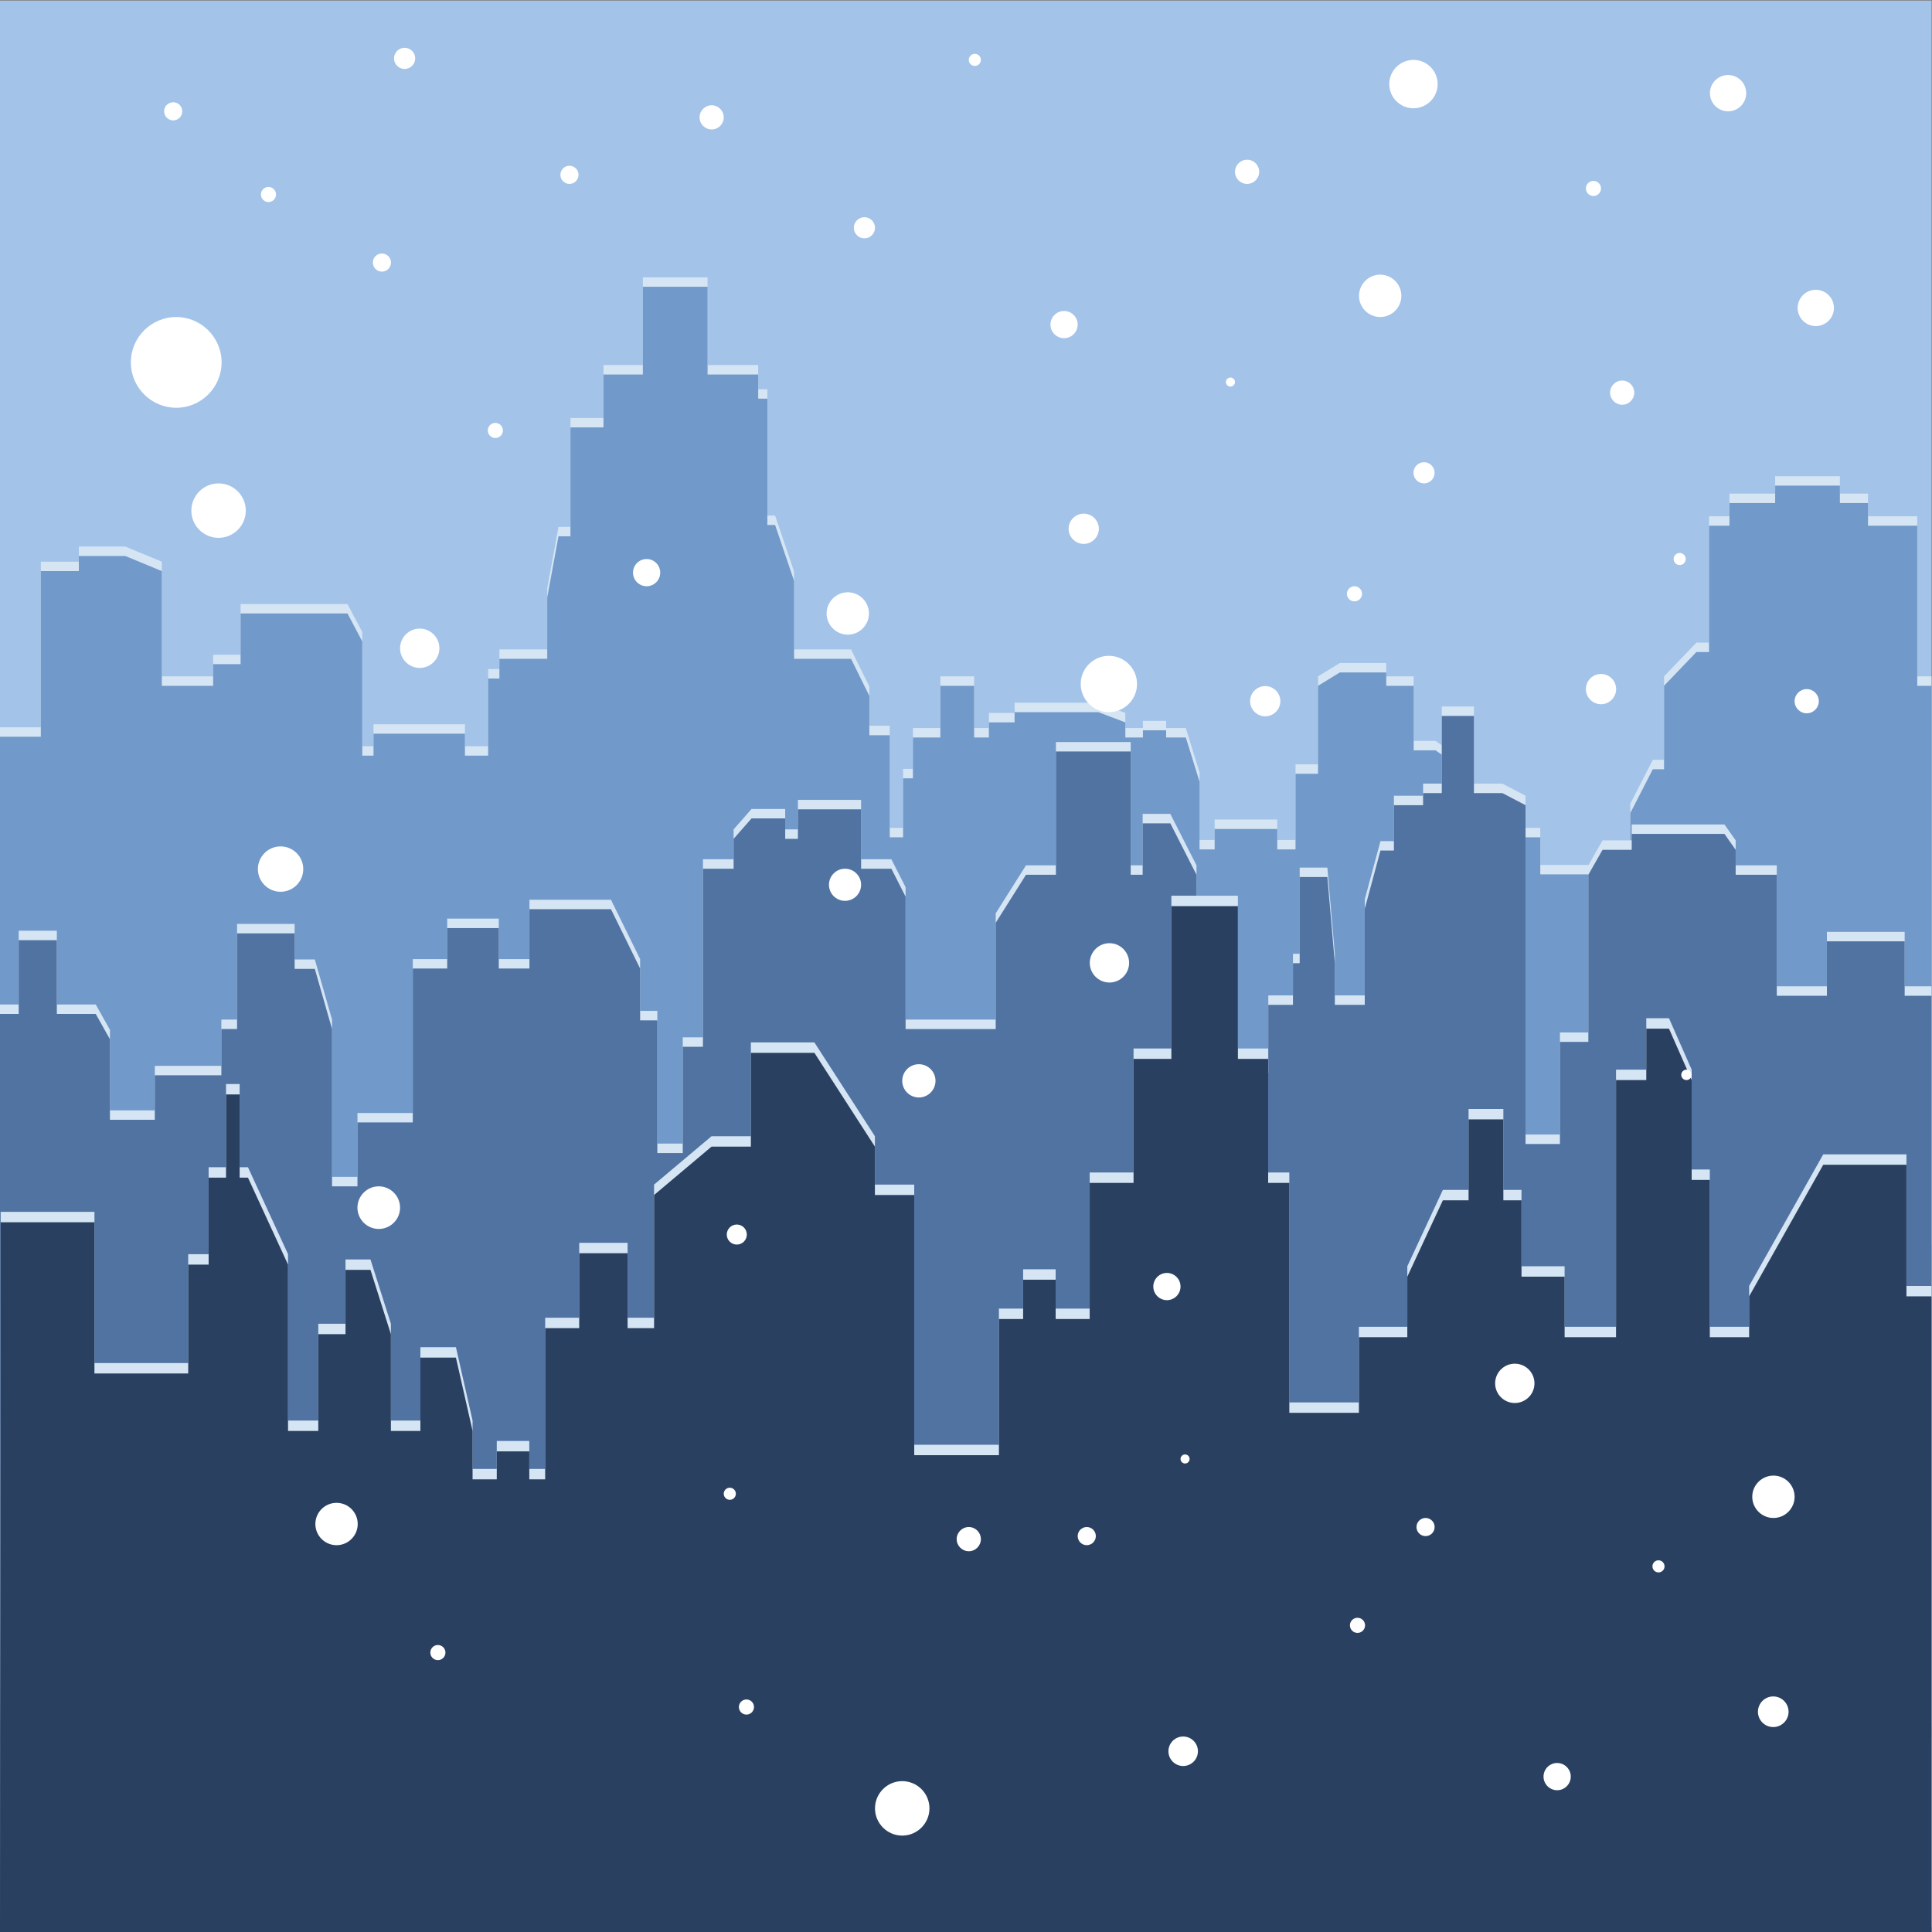 <?xml version="1.0" encoding="UTF-8" standalone="no"?>
<!-- Created with Inkscape (http://www.inkscape.org/) -->

<svg
   version="1.1"
   id="svg20929"
   width="800"
   height="800"
   viewBox="0 0 800 800"
   sodipodi:docname="winter-city-publicdomain.svg"
   inkscape:version="1.2 (dc2aedaf03, 2022-05-15)"
   xmlns:inkscape="http://www.inkscape.org/namespaces/inkscape"
   xmlns:sodipodi="http://sodipodi.sourceforge.net/DTD/sodipodi-0.dtd"
   xmlns="http://www.w3.org/2000/svg"
   xmlns:svg="http://www.w3.org/2000/svg">
  <rect x="0" y="0" width="800" height="800" fill="#808080" stroke="none"/>
  <defs
     id="defs20933">
    <clipPath
       clipPathUnits="userSpaceOnUse"
       id="clipPath20963">
      <path
         d="M 0,600 H 600 V 0 H 0 Z"
         id="path20961" />
    </clipPath>
  </defs>
  <sodipodi:namedview
     id="namedview20931"
     pagecolor="#ffffff"
     bordercolor="#000000"
     borderopacity="0.25"
     inkscape:showpageshadow="2"
     inkscape:pageopacity="0.0"
     inkscape:pagecheckerboard="0"
     inkscape:deskcolor="#d1d1d1"
     showgrid="false"
     inkscape:zoom="1.04625"
     inkscape:cx="400"
     inkscape:cy="400.4779"
     inkscape:window-width="1920"
     inkscape:window-height="1017"
     inkscape:window-x="-8"
     inkscape:window-y="-8"
     inkscape:window-maximized="1"
     inkscape:current-layer="g20937">
    <inkscape:page
       x="0"
       y="0"
       id="page20935"
       width="800"
       height="800" />
  </sodipodi:namedview>
  <g
     id="g20937"
     inkscape:groupmode="layer"
     inkscape:label="Page 1"
     transform="matrix(1.333,0,0,-1.333,0,800)">
    <path
       d="M 0,0 H 600 V 599.949 H 0 Z"
       style="fill:#a3c3e9;fill-opacity:1;fill-rule:nonzero;stroke:none"
       id="path20939" />
    <g
       id="g20941"
       transform="translate(199.698,514.007)">
      <path
         d="m 0,0 v -27.251 h -12.235 v -16.446 h -10.263 v -33.828 h -3.715 l -3.495,-19.029 v -19.028 h -14.859 v -6.108 h -3.493 v -23.962 h -7.209 v 6.812 H -83.67 v -6.812 h -3.497 v 35.473 l -4.59,8.692 h -33.206 v -15.741 h -8.519 v -6.733 h -15.95 v 35.631 l -11.358,4.697 h -14.419 v -4.697 h -11.8 v -51.45 h -12.689 v -160.688 h 600 v 176.507 h -4.435 v 49.725 h -15.291 v 7.048 h -8.739 v 5.404 h -20.101 v -5.404 h -14.199 v -7.048 h -6.338 v -39.232 h -3.93 l -10.052,-10.493 v -25.921 h -3.493 l -6.992,-13.625 v -18.441 h -5.348 v -8.81 h -6.668 v 8.223 h -15.949 v 11.511 h -6.117 v -19.734 h -11.354 v 24.902 h -4.374 v 14.566 l -10.7,7.283 h -6.779 v 20.046 h -8.52 v 4.15 h -14.418 l -6.774,-4.15 v -27.329 h -6.992 v -23.493 h -5.68 v 6.344 h -19.442 v -6.344 h -4.692 v 21.025 l -4.266,13.744 h -6.111 v 2.231 h -7.21 v -2.231 h -5.468 v 4.698 l -8.406,3.173 h -25.998 v -3.173 h -7.979 v -4.698 h -4.585 v 16.053 H 92.415 v -16.053 H 83.893 V -152.7 h -3.056 v -18.324 h -4.151 v 31.715 h -6.335 v 12.216 l -5.683,11.511 H 46.974 v 24.197 l -5.898,17.383 h -2.404 v 39.233 H 35.83 v 7.518 H 20.101 l 0,27.251 z"
         style="fill:#d5e5f4;fill-opacity:1;fill-rule:nonzero;stroke:none"
         id="path20943" />
    </g>
    <g
       id="g20945"
       transform="translate(199.698,511.074)">
      <path
         d="m 0,0 v -27.251 h -12.235 v -16.444 h -10.263 v -33.829 h -3.715 l -3.495,-19.029 v -19.029 h -14.859 v -6.108 h -3.493 v -23.962 h -7.209 v 6.813 H -83.67 v -6.813 h -3.497 v 35.474 l -4.59,8.692 h -33.206 v -15.74 h -8.519 v -6.735 h -15.95 v 35.63 l -11.358,4.698 h -14.419 v -4.698 h -11.8 v -51.448 h -12.689 v -160.688 h 600 v 176.506 h -4.435 v 49.726 h -15.291 v 7.047 h -8.739 v 5.404 h -20.101 v -5.404 h -14.199 v -7.047 h -6.338 v -39.232 h -3.93 l -10.052,-10.494 v -25.919 h -3.493 l -6.992,-13.626 v -18.441 h -5.348 v -8.81 h -6.668 v 8.223 h -15.949 v 11.511 h -6.117 v -19.734 h -11.354 v 24.902 h -4.374 v 14.566 l -10.7,7.283 h -6.779 v 20.045 h -8.52 v 4.15 h -14.418 l -6.774,-4.15 v -27.328 h -6.992 v -23.494 h -5.68 v 6.344 h -19.442 v -6.344 h -4.692 v 21.027 l -4.266,13.742 h -6.111 v 2.233 h -7.21 v -2.233 h -5.468 v 4.699 l -8.406,3.172 h -25.998 v -3.172 h -7.979 v -4.699 h -4.585 v 16.053 H 92.415 v -16.053 h -8.522 v -12.685 h -3.056 v -18.324 h -4.151 v 31.714 h -6.335 v 12.216 l -5.683,11.511 H 46.974 v 24.198 l -5.898,17.383 h -2.404 v 39.233 H 35.83 v 7.517 H 20.101 l 0,27.251 z"
         style="fill:#7199c9;fill-opacity:1;fill-rule:nonzero;stroke:none"
         id="path20947" />
    </g>
    <g
       id="g20949"
       transform="translate(447.87,380.686)">
      <path
         d="m 0,0 v -23.962 h -5.807 v -3.759 h -9.061 v -14.095 h -4.18 l -4.878,-18.089 v -29.837 h -9.291 v 12.923 l -2.324,26.781 h -8.595 v -26.781 h -2.091 v -12.923 h -7.667 v -21.141 H -59.7 v -19.264 h -6.272 v 55.912 h -10.222 v 24.901 l -8.13,15.976 h -8.596 v -15.976 h -3.714 v 38.294 h -23.231 v -38.294 h -9.293 l -9.408,-14.918 v -33.006 h -27.992 v 41.112 l -4.414,8.691 h -9.407 v 18.443 h -19.629 v -9.162 h -3.949 v 6.343 h -10.454 l -5.574,-6.343 v -9.281 h -9.525 v -55.323 h -6.272 v -33.007 h -7.898 v 41.229 h -5.343 v 16.091 l -9.061,18.442 h -25.32 v -18.442 h -9.523 v 12.57 h -16.029 v -12.57 h -10.685 v -47.806 h -17.191 v -19.851 h -7.898 v 48.864 l -5.343,18.677 h -6.272 v 11.041 h -17.887 v -29.718 h -4.878 v -14.371 h -20.674 v -13.82 h -13.937 v 25.02 l -4.414,7.869 h -12.079 v 22.906 h -11.848 V -92.56 h -5.808 v -224.467 h 600.001 v 230.105 h -8.339 v 16.915 h -24.159 v -16.915 h -15.566 v 37.588 H 91.292 v 7.752 l -3.483,4.934 H 59.003 v -4.934 h -9.06 l -4.415,-7.752 v -51.918 h -8.824 v -31.714 H 26.016 v 105.245 l -7.199,3.759 H 9.989 L 9.989,0 Z"
         style="fill:#d5e5f4;fill-opacity:1;fill-rule:nonzero;stroke:none"
         id="path20951" />
    </g>
    <g
       id="g20953"
       transform="translate(447.87,377.752)">
      <path
         d="m 0,0 v -23.962 h -5.807 v -3.759 h -9.061 v -14.095 h -4.18 l -4.878,-18.089 v -29.836 h -9.291 v 12.922 l -2.324,26.782 h -8.595 v -26.782 h -2.091 v -12.922 h -7.667 v -21.143 H -59.7 v -19.263 h -6.272 v 55.912 h -10.222 v 24.901 l -8.13,15.976 h -8.596 v -15.976 h -3.714 v 38.294 h -23.231 v -38.294 h -9.293 l -9.408,-14.918 v -33.006 h -27.992 v 41.112 l -4.414,8.692 h -9.407 v 18.442 h -19.629 v -9.162 h -3.949 v 6.342 h -10.454 l -5.574,-6.342 v -9.28 h -9.525 v -55.324 h -6.272 v -33.008 h -7.898 v 41.229 h -5.343 v 16.092 l -9.061,18.442 h -25.32 v -18.442 h -9.523 v 12.57 h -16.029 v -12.57 h -10.685 v -47.805 h -17.191 v -19.851 h -7.898 v 48.863 l -5.343,18.677 h -6.272 v 11.041 h -17.887 v -29.718 h -4.878 v -14.372 h -20.674 v -13.819 h -13.937 v 25.02 l -4.414,7.869 h -12.079 v 22.906 h -11.848 V -92.56 h -5.808 v -224.469 h 600.001 v 230.108 h -8.339 v 16.914 h -24.159 v -16.914 h -15.566 v 37.587 H 91.292 v 7.752 l -3.483,4.934 H 59.003 v -4.934 h -9.06 l -4.415,-7.752 v -51.918 h -8.824 v -31.713 H 26.016 v 105.244 l -7.199,3.759 H 9.989 L 9.989,0 Z"
         style="fill:#5173a2;fill-opacity:1;fill-rule:nonzero;stroke:none"
         id="path20955" />
    </g>
    <g
       id="g20957">
      <g
         id="g20959"
         clip-path="url(#clipPath20963)">
        <g
           id="g20965"
           transform="translate(0.206,223.71)">
          <path
             d="m 0,0 h 29.13 v -46.984 h 29.13 v 33.83 h 6.344 v 27.015 h 5.402 v 25.842 h 4.229 V 13.861 h 2.584 L 89.27,-13.154 v -51.684 h 9.397 v 30.07 h 8.458 v 19.969 h 7.752 l 6.343,-19.969 v -30.07 h 9.162 v 22.787 h 11.041 l 5.168,-22.787 v -15.035 h 7.518 v 8.693 h 10.102 v -8.693 h 4.933 v 46.984 h 10.572 v 23.258 h 15.035 v -23.258 h 8.221 V 8.458 l 17.855,15.034 h 12.216 v 29.132 h 19.734 L 271.571,23.492 V 8.458 h 12.216 v -80.813 h 26.311 v 42.287 h 7.519 v 12.213 h 10.101 v -12.213 h 10.571 v 42.286 h 13.626 v 38.526 h 11.746 v 47.454 h 20.672 V 50.744 h 9.398 V 12.218 h 6.576 V -59.2 h 21.614 v 23.494 h 15.035 v 18.792 l 11.043,23.726 h 7.986 V 31.95 h 10.807 V 6.812 h 5.636 v -23.726 h 13.392 v -18.792 h 15.973 v 79.873 h 9.398 v 15.974 h 7.047 l 7.048,-15.974 V 13.156 h 5.637 v -48.862 h 12.217 v 12.684 l 23.022,40.876 h 25.841 v -40.876 h 9.532 V -222.269 H -0.207 C -0.207,-116.688 0,-105.425 0,0"
             style="fill:#d5e5f4;fill-opacity:1;fill-rule:evenodd;stroke:none"
             id="path20967" />
        </g>
        <g
           id="g20969"
           transform="translate(0.206,220.477)">
          <path
             d="m 0,0 h 29.13 v -46.984 h 29.13 v 33.828 h 6.344 V 13.86 h 5.402 v 25.841 h 4.229 V 13.86 h 2.584 L 89.27,-13.156 v -51.683 h 9.397 v 30.07 h 8.458 V -14.8 h 7.752 l 6.343,-19.969 v -30.07 h 9.162 v 22.789 h 11.041 l 5.168,-22.789 v -15.034 h 7.518 v 8.691 h 10.102 v -8.691 h 4.933 v 46.984 h 10.572 v 23.257 h 15.035 v -23.257 h 8.221 V 8.458 l 17.855,15.034 h 12.216 v 29.13 h 19.734 l 18.794,-29.13 V 8.458 h 12.216 v -80.812 h 26.311 v 42.286 h 7.519 v 12.214 h 10.101 v -12.214 h 10.571 v 42.286 h 13.626 v 38.526 h 11.746 v 47.453 h 20.672 V 50.744 h 9.398 V 12.218 h 6.576 V -59.2 h 21.614 v 23.492 h 15.035 v 18.794 l 11.043,23.726 h 7.986 v 25.137 h 10.807 V 6.812 h 5.636 v -23.726 h 13.392 v -18.794 h 15.973 v 79.874 h 9.398 v 15.975 h 7.047 l 7.048,-15.975 v -31.01 h 5.637 v -48.864 h 12.217 v 12.686 l 23.022,40.877 h 25.841 v -40.877 h 9.532 V -222.269 H -0.207 C -0.207,-116.69 0,-105.425 0,0"
             style="fill:#2a4061;fill-opacity:1;fill-rule:evenodd;stroke:none"
             id="path20971" />
        </g>
        <g
           id="g20973"
           transform="translate(83.4,537.382)">
          <path
             d="m 0,0 c 1.294,0 2.349,1.055 2.349,2.348 0,1.294 -1.055,2.35 -2.349,2.35 -1.294,0 -2.349,-1.056 -2.349,-2.35 C -2.349,1.055 -1.294,0 0,0"
             style="fill:#ffffff;fill-opacity:1;fill-rule:evenodd;stroke:none"
             id="path20975" />
        </g>
        <g
           id="g20977"
           transform="translate(118.638,515.768)">
          <path
             d="M 0,0 C 1.552,0 2.819,1.267 2.819,2.82 2.819,4.372 1.552,5.638 0,5.638 -1.552,5.638 -2.819,4.372 -2.819,2.82 -2.819,1.267 -1.552,0 0,0"
             style="fill:#ffffff;fill-opacity:1;fill-rule:evenodd;stroke:none"
             id="path20979" />
        </g>
        <g
           id="g20981"
           transform="translate(176.899,543.019)">
          <path
             d="M 0,0 C 1.552,0 2.819,1.266 2.819,2.819 2.819,4.372 1.552,5.638 0,5.638 -1.553,5.638 -2.819,4.372 -2.819,2.819 -2.819,1.266 -1.553,0 0,0"
             style="fill:#ffffff;fill-opacity:1;fill-rule:evenodd;stroke:none"
             id="path20983" />
        </g>
        <g
           id="g20985"
           transform="translate(268.52,526.105)">
          <path
             d="M 0,0 C 1.811,0 3.288,1.478 3.288,3.289 3.288,5.1 1.811,6.578 0,6.578 -1.812,6.578 -3.29,5.1 -3.29,3.289 -3.29,1.478 -1.812,0 0,0"
             style="fill:#ffffff;fill-opacity:1;fill-rule:evenodd;stroke:none"
             id="path20987" />
        </g>
        <g
           id="g20989"
           transform="translate(330.539,495.095)">
          <path
             d="M 0,0 C 2.327,0 4.228,1.9 4.228,4.229 4.228,6.558 2.327,8.457 0,8.457 -2.33,8.457 -4.229,6.558 -4.229,4.229 -4.229,1.9 -2.33,0 0,0"
             style="fill:#ffffff;fill-opacity:1;fill-rule:evenodd;stroke:none"
             id="path20991" />
        </g>
        <g
           id="g20993"
           transform="translate(382.222,480.06)">
          <path
             d="M 0,0 C 0.775,0 1.408,0.633 1.408,1.41 1.408,2.186 0.775,2.819 0,2.819 -0.777,2.819 -1.41,2.186 -1.41,1.41 -1.41,0.633 -0.777,0 0,0"
             style="fill:#ffffff;fill-opacity:1;fill-rule:evenodd;stroke:none"
             id="path20995" />
        </g>
        <g
           id="g20997"
           transform="translate(442.361,449.991)">
          <path
             d="M 0,0 C 1.811,0 3.289,1.477 3.289,3.288 3.289,5.1 1.811,6.577 0,6.577 -1.812,6.577 -3.289,5.1 -3.289,3.288 -3.289,1.477 -1.812,0 0,0"
             style="fill:#ffffff;fill-opacity:1;fill-rule:evenodd;stroke:none"
             id="path20999" />
        </g>
        <g
           id="g21001"
           transform="translate(494.983,539.261)">
          <path
             d="M 0,0 C 1.294,0 2.349,1.055 2.349,2.349 2.349,3.642 1.294,4.698 0,4.698 -1.294,4.698 -2.35,3.642 -2.35,2.349 -2.35,1.055 -1.294,0 0,0"
             style="fill:#ffffff;fill-opacity:1;fill-rule:evenodd;stroke:none"
             id="path21003" />
        </g>
        <g
           id="g21005"
           transform="translate(387.39,543.019)">
          <path
             d="M 0,0 C 2.071,0 3.76,1.689 3.76,3.759 3.76,5.83 2.071,7.518 0,7.518 -2.069,7.518 -3.76,5.83 -3.76,3.759 -3.76,1.689 -2.069,0 0,0"
             style="fill:#ffffff;fill-opacity:1;fill-rule:evenodd;stroke:none"
             id="path21007" />
        </g>
        <g
           id="g21009"
           transform="translate(428.736,501.673)">
          <path
             d="m 0,0 c 3.622,0 6.577,2.954 6.577,6.577 0,3.624 -2.955,6.578 -6.577,6.578 -3.623,0 -6.578,-2.954 -6.578,-6.578 C -6.578,2.954 -3.623,0 0,0"
             style="fill:#ffffff;fill-opacity:1;fill-rule:evenodd;stroke:none"
             id="path21011" />
        </g>
        <g
           id="g21013"
           transform="translate(503.909,474.423)">
          <path
             d="M 0,0 C 2.07,0 3.759,1.688 3.759,3.758 3.759,5.829 2.07,7.517 0,7.517 -2.068,7.517 -3.757,5.829 -3.757,3.758 -3.757,1.688 -2.068,0 0,0"
             style="fill:#ffffff;fill-opacity:1;fill-rule:evenodd;stroke:none"
             id="path21015" />
        </g>
        <g
           id="g21017"
           transform="translate(521.764,424.619)">
          <path
             d="m 0,0 c 1.037,0 1.881,0.844 1.881,1.879 0,1.036 -0.844,1.88 -1.881,1.88 -1.034,0 -1.878,-0.844 -1.878,-1.88 C -1.878,0.844 -1.034,0 0,0"
             style="fill:#ffffff;fill-opacity:1;fill-rule:evenodd;stroke:none"
             id="path21019" />
        </g>
        <g
           id="g21021"
           transform="translate(420.748,413.342)">
          <path
             d="M 0,0 C 1.294,0 2.35,1.056 2.35,2.35 2.35,3.644 1.294,4.699 0,4.699 -1.294,4.699 -2.349,3.644 -2.349,2.35 -2.349,1.056 -1.294,0 0,0"
             style="fill:#ffffff;fill-opacity:1;fill-rule:evenodd;stroke:none"
             id="path21023" />
        </g>
        <g
           id="g21025"
           transform="translate(393.027,377.634)">
          <path
             d="M 0,0 C 2.588,0 4.698,2.11 4.698,4.698 4.698,7.285 2.588,9.396 0,9.396 -2.588,9.396 -4.698,7.285 -4.698,4.698 -4.698,2.11 -2.588,0 0,0"
             style="fill:#ffffff;fill-opacity:1;fill-rule:evenodd;stroke:none"
             id="path21027" />
        </g>
        <g
           id="g21029"
           transform="translate(362.487,196.273)">
          <path
             d="M 0,0 C 2.329,0 4.228,1.9 4.228,4.229 4.228,6.557 2.329,8.456 0,8.456 -2.328,8.456 -4.228,6.557 -4.228,4.229 -4.228,1.9 -2.328,0 0,0"
             style="fill:#ffffff;fill-opacity:1;fill-rule:evenodd;stroke:none"
             id="path21031" />
        </g>
        <g
           id="g21033"
           transform="translate(368.126,145.531)">
          <path
             d="M 0,0 C 0.775,0 1.409,0.633 1.409,1.408 1.409,2.184 0.775,2.817 0,2.817 -0.776,2.817 -1.41,2.184 -1.41,1.408 -1.41,0.633 -0.776,0 0,0"
             style="fill:#ffffff;fill-opacity:1;fill-rule:evenodd;stroke:none"
             id="path21035" />
        </g>
        <g
           id="g21037"
           transform="translate(421.69,92.908)">
          <path
             d="M 0,0 C 1.294,0 2.349,1.056 2.349,2.35 2.349,3.644 1.294,4.698 0,4.698 -1.296,4.698 -2.352,3.644 -2.352,2.35 -2.352,1.056 -1.296,0 0,0"
             style="fill:#ffffff;fill-opacity:1;fill-rule:evenodd;stroke:none"
             id="path21039" />
        </g>
        <g
           id="g21041"
           transform="translate(515.187,111.702)">
          <path
             d="M 0,0 C 1.034,0 1.879,0.844 1.879,1.878 1.879,2.915 1.034,3.76 0,3.76 -1.036,3.76 -1.878,2.915 -1.878,1.878 -1.878,0.844 -1.036,0 0,0"
             style="fill:#ffffff;fill-opacity:1;fill-rule:evenodd;stroke:none"
             id="path21043" />
        </g>
        <g
           id="g21045"
           transform="translate(344.634,294.941)">
          <path
             d="m 0,0 c 3.363,0 6.107,2.743 6.107,6.108 0,3.364 -2.744,6.108 -6.107,6.108 -3.364,0 -6.108,-2.744 -6.108,-6.108 C -6.108,2.743 -3.364,0 0,0"
             style="fill:#ffffff;fill-opacity:1;fill-rule:evenodd;stroke:none"
             id="path21047" />
        </g>
        <g
           id="g21049"
           transform="translate(262.498,320.313)">
          <path
             d="M 0,0 C 2.75,0 4.992,2.242 4.992,4.992 4.992,7.742 2.75,9.984 0,9.984 -2.75,9.984 -4.992,7.742 -4.992,4.992 -4.992,2.242 -2.75,0 0,0"
             style="fill:#ffffff;fill-opacity:1;fill-rule:evenodd;stroke:none"
             id="path21051" />
        </g>
        <g
           id="g21053"
           transform="translate(130.384,392.669)">
          <path
             d="m 0,0 c 3.364,0 6.108,2.743 6.108,6.108 0,3.364 -2.744,6.107 -6.108,6.107 -3.364,0 -6.108,-2.743 -6.108,-6.107 C -6.108,2.743 -3.364,0 0,0"
             style="fill:#ffffff;fill-opacity:1;fill-rule:evenodd;stroke:none"
             id="path21055" />
        </g>
        <g
           id="g21057"
           transform="translate(67.895,433.076)">
          <path
             d="m 0,0 c 4.658,0 8.457,3.799 8.457,8.457 0,4.658 -3.799,8.457 -8.457,8.457 -4.658,0 -8.457,-3.799 -8.457,-8.457 C -8.457,3.799 -4.658,0 0,0"
             style="fill:#ffffff;fill-opacity:1;fill-rule:evenodd;stroke:none"
             id="path21059" />
        </g>
        <g
           id="g21061"
           transform="translate(200.862,418.041)">
          <path
             d="M 0,0 C 2.329,0 4.228,1.899 4.228,4.229 4.228,6.558 2.329,8.457 0,8.457 -2.329,8.457 -4.229,6.558 -4.229,4.229 -4.229,1.899 -2.329,0 0,0"
             style="fill:#ffffff;fill-opacity:1;fill-rule:evenodd;stroke:none"
             id="path21063" />
        </g>
        <g
           id="g21065"
           transform="translate(263.35,403.006)">
          <path
             d="m 0,0 c 3.624,0 6.579,2.954 6.579,6.578 0,3.623 -2.955,6.578 -6.579,6.578 -3.622,0 -6.576,-2.955 -6.576,-6.578 C -6.576,2.954 -3.622,0 0,0"
             style="fill:#ffffff;fill-opacity:1;fill-rule:evenodd;stroke:none"
             id="path21067" />
        </g>
        <g
           id="g21069"
           transform="translate(336.646,431.197)">
          <path
             d="M 0,0 C 2.588,0 4.699,2.111 4.699,4.698 4.699,7.286 2.588,9.397 0,9.397 -2.588,9.397 -4.698,7.286 -4.698,4.698 -4.698,2.111 -2.588,0 0,0"
             style="fill:#ffffff;fill-opacity:1;fill-rule:evenodd;stroke:none"
             id="path21071" />
        </g>
        <g
           id="g21073"
           transform="translate(344.455,378.93)">
          <path
             d="m 0,0 c 4.817,0 8.748,3.93 8.748,8.749 0,4.819 -3.931,8.748 -8.748,8.748 -4.819,0 -8.748,-3.929 -8.748,-8.748 C -8.748,3.93 -4.819,0 0,0"
             style="fill:#ffffff;fill-opacity:1;fill-rule:evenodd;stroke:none"
             id="path21075" />
        </g>
        <g
           id="g21077"
           transform="translate(497.332,381.393)">
          <path
             d="M 0,0 C 2.588,0 4.698,2.111 4.698,4.699 4.698,7.287 2.588,9.397 0,9.397 -2.588,9.397 -4.698,7.287 -4.698,4.699 -4.698,2.111 -2.588,0 0,0"
             style="fill:#ffffff;fill-opacity:1;fill-rule:evenodd;stroke:none"
             id="path21079" />
        </g>
        <g
           id="g21081"
           transform="translate(564.05,498.854)">
          <path
             d="m 0,0 c 3.107,0 5.641,2.533 5.641,5.638 0,3.105 -2.534,5.638 -5.641,5.638 -3.104,0 -5.638,-2.533 -5.638,-5.638 C -5.638,2.533 -3.104,0 0,0"
             style="fill:#ffffff;fill-opacity:1;fill-rule:evenodd;stroke:none"
             id="path21083" />
        </g>
        <g
           id="g21085"
           transform="translate(536.801,565.571)">
          <path
             d="m 0,0 c 3.106,0 5.638,2.533 5.638,5.639 0,3.105 -2.532,5.638 -5.638,5.638 -3.107,0 -5.641,-2.533 -5.641,-5.638 C -5.641,2.533 -3.107,0 0,0"
             style="fill:#ffffff;fill-opacity:1;fill-rule:evenodd;stroke:none"
             id="path21087" />
        </g>
        <g
           id="g21089"
           transform="translate(439.072,566.512)">
          <path
             d="m 0,0 c 4.141,0 7.517,3.377 7.517,7.517 0,4.141 -3.376,7.518 -7.517,7.518 -4.14,0 -7.517,-3.377 -7.517,-7.518 C -7.517,3.377 -4.14,0 0,0"
             style="fill:#ffffff;fill-opacity:1;fill-rule:evenodd;stroke:none"
             id="path21091" />
        </g>
        <g
           id="g21093"
           transform="translate(302.817,579.668)">
          <path
             d="m 0,0 c 1.036,0 1.88,0.844 1.88,1.879 0,1.035 -0.844,1.88 -1.88,1.88 -1.035,0 -1.879,-0.845 -1.879,-1.88 C -1.879,0.844 -1.035,0 0,0"
             style="fill:#ffffff;fill-opacity:1;fill-rule:evenodd;stroke:none"
             id="path21095" />
        </g>
        <g
           id="g21097"
           transform="translate(221.065,559.934)">
          <path
             d="M 0,0 C 2.071,0 3.759,1.689 3.759,3.759 3.759,5.829 2.071,7.518 0,7.518 -2.07,7.518 -3.759,5.829 -3.759,3.759 -3.759,1.689 -2.07,0 0,0"
             style="fill:#ffffff;fill-opacity:1;fill-rule:evenodd;stroke:none"
             id="path21099" />
        </g>
        <g
           id="g21101"
           transform="translate(125.686,578.727)">
          <path
             d="M 0,0 C 1.811,0 3.289,1.478 3.289,3.289 3.289,5.1 1.811,6.578 0,6.578 -1.812,6.578 -3.289,5.1 -3.289,3.289 -3.289,1.478 -1.812,0 0,0"
             style="fill:#ffffff;fill-opacity:1;fill-rule:evenodd;stroke:none"
             id="path21103" />
        </g>
        <g
           id="g21105"
           transform="translate(53.8,562.752)">
          <path
             d="m 0,0 c 1.552,0 2.819,1.267 2.819,2.819 0,1.553 -1.267,2.82 -2.819,2.82 -1.552,0 -2.819,-1.267 -2.819,-2.82 C -2.819,1.267 -1.552,0 0,0"
             style="fill:#ffffff;fill-opacity:1;fill-rule:evenodd;stroke:none"
             id="path21107" />
        </g>
        <g
           id="g21109"
           transform="translate(54.74,473.482)">
          <path
             d="m 0,0 c 7.763,0 14.095,6.332 14.095,14.096 0,7.763 -6.332,14.095 -14.095,14.095 -7.764,0 -14.096,-6.332 -14.096,-14.095 C -14.096,6.332 -7.764,0 0,0"
             style="fill:#ffffff;fill-opacity:1;fill-rule:evenodd;stroke:none"
             id="path21111" />
        </g>
        <g
           id="g21113"
           transform="translate(153.876,464.086)">
          <path
             d="M 0,0 C 1.294,0 2.349,1.055 2.349,2.349 2.349,3.643 1.294,4.698 0,4.698 -1.294,4.698 -2.349,3.643 -2.349,2.349 -2.349,1.055 -1.294,0 0,0"
             style="fill:#ffffff;fill-opacity:1;fill-rule:evenodd;stroke:none"
             id="path21115" />
        </g>
        <g
           id="g21117"
           transform="translate(87.158,323.132)">
          <path
             d="m 0,0 c 3.883,0 7.048,3.166 7.048,7.047 0,3.882 -3.165,7.048 -7.048,7.048 -3.881,0 -7.047,-3.166 -7.047,-7.048 C -7.047,3.166 -3.881,0 0,0"
             style="fill:#ffffff;fill-opacity:1;fill-rule:evenodd;stroke:none"
             id="path21119" />
        </g>
        <g
           id="g21121"
           transform="translate(117.657,218.393)">
          <path
             d="m 0,0 c 3.645,0 6.619,2.972 6.619,6.617 0,3.647 -2.974,6.62 -6.619,6.62 -3.645,0 -6.62,-2.973 -6.62,-6.62 C -6.62,2.972 -3.645,0 0,0"
             style="fill:#ffffff;fill-opacity:1;fill-rule:evenodd;stroke:none"
             id="path21123" />
        </g>
        <g
           id="g21125"
           transform="translate(104.543,120.16)">
          <path
             d="M 0,0 C 3.623,0 6.577,2.955 6.577,6.576 6.577,10.2 3.623,13.153 0,13.153 -3.624,13.153 -6.578,10.2 -6.578,6.576 -6.578,2.955 -3.624,0 0,0"
             style="fill:#ffffff;fill-opacity:1;fill-rule:evenodd;stroke:none"
             id="path21127" />
        </g>
        <g
           id="g21129"
           transform="translate(136.023,84.45)">
          <path
             d="M 0,0 C 1.293,0 2.349,1.056 2.349,2.35 2.349,3.644 1.293,4.698 0,4.698 -1.294,4.698 -2.35,3.644 -2.35,2.35 -2.35,1.056 -1.294,0 0,0"
             style="fill:#ffffff;fill-opacity:1;fill-rule:evenodd;stroke:none"
             id="path21131" />
        </g>
        <g
           id="g21133"
           transform="translate(226.703,134.255)">
          <path
             d="M 0,0 C 1.035,0 1.879,0.844 1.879,1.879 1.879,2.913 1.035,3.758 0,3.758 -1.036,3.758 -1.88,2.913 -1.88,1.879 -1.88,0.844 -1.036,0 0,0"
             style="fill:#ffffff;fill-opacity:1;fill-rule:evenodd;stroke:none"
             id="path21135" />
        </g>
        <g
           id="g21137"
           transform="translate(231.871,67.535)">
          <path
             d="M 0,0 C 1.294,0 2.35,1.055 2.35,2.349 2.35,3.646 1.294,4.698 0,4.698 -1.294,4.698 -2.349,3.646 -2.349,2.349 -2.349,1.055 -1.294,0 0,0"
             style="fill:#ffffff;fill-opacity:1;fill-rule:evenodd;stroke:none"
             id="path21139" />
        </g>
        <g
           id="g21141"
           transform="translate(280.266,29.947)">
          <path
             d="m 0,0 c 4.657,0 8.456,3.802 8.456,8.458 0,4.658 -3.799,8.458 -8.456,8.458 -4.659,0 -8.458,-3.8 -8.458,-8.458 C -8.458,3.802 -4.659,0 0,0"
             style="fill:#ffffff;fill-opacity:1;fill-rule:evenodd;stroke:none"
             id="path21143" />
        </g>
        <g
           id="g21145"
           transform="translate(300.938,118.278)">
          <path
             d="M 0,0 C 2.071,0 3.759,1.688 3.759,3.76 3.759,5.831 2.071,7.52 0,7.52 -2.069,7.52 -3.759,5.831 -3.759,3.76 -3.759,1.688 -2.069,0 0,0"
             style="fill:#ffffff;fill-opacity:1;fill-rule:evenodd;stroke:none"
             id="path21147" />
        </g>
        <g
           id="g21149"
           transform="translate(228.876,213.539)">
          <path
             d="M 0,0 C 1.714,0 3.113,1.398 3.113,3.114 3.113,4.829 1.714,6.227 0,6.227 -1.714,6.227 -3.113,4.829 -3.113,3.114 -3.113,1.398 -1.714,0 0,0"
             style="fill:#ffffff;fill-opacity:1;fill-rule:evenodd;stroke:none"
             id="path21151" />
        </g>
        <g
           id="g21153"
           transform="translate(285.433,259.233)">
          <path
             d="m 0,0 c 2.848,0 5.169,2.321 5.169,5.168 0,2.846 -2.321,5.168 -5.169,5.168 -2.847,0 -5.168,-2.322 -5.168,-5.168 C -5.168,2.321 -2.847,0 0,0"
             style="fill:#ffffff;fill-opacity:1;fill-rule:evenodd;stroke:none"
             id="path21155" />
        </g>
        <g
           id="g21157"
           transform="translate(337.587,120.16)">
          <path
             d="M 0,0 C 1.552,0 2.818,1.267 2.818,2.817 2.818,4.371 1.552,5.638 0,5.638 -1.553,5.638 -2.82,4.371 -2.82,2.817 -2.82,1.267 -1.553,0 0,0"
             style="fill:#ffffff;fill-opacity:1;fill-rule:evenodd;stroke:none"
             id="path21159" />
        </g>
        <g
           id="g21161"
           transform="translate(367.539,51.562)">
          <path
             d="M 0,0 C 2.523,0 4.582,2.059 4.582,4.582 4.582,7.105 2.523,9.164 0,9.164 -2.523,9.164 -4.582,7.105 -4.582,4.582 -4.582,2.059 -2.523,0 0,0"
             style="fill:#ffffff;fill-opacity:1;fill-rule:evenodd;stroke:none"
             id="path21163" />
        </g>
        <g
           id="g21165"
           transform="translate(483.708,44.043)">
          <path
             d="M 0,0 C 2.328,0 4.227,1.899 4.227,4.23 4.227,6.558 2.328,8.457 0,8.457 -2.331,8.457 -4.231,6.558 -4.231,4.23 -4.231,1.899 -2.331,0 0,0"
             style="fill:#ffffff;fill-opacity:1;fill-rule:evenodd;stroke:none"
             id="path21167" />
        </g>
        <g
           id="g21169"
           transform="translate(442.832,122.978)">
          <path
             d="M 0,0 C 1.553,0 2.818,1.266 2.818,2.82 2.818,4.371 1.553,5.637 0,5.637 -1.554,5.637 -2.82,4.371 -2.82,2.82 -2.82,1.266 -1.554,0 0,0"
             style="fill:#ffffff;fill-opacity:1;fill-rule:evenodd;stroke:none"
             id="path21171" />
        </g>
        <g
           id="g21173"
           transform="translate(470.553,164.325)">
          <path
             d="m 0,0 c 3.363,0 6.108,2.743 6.108,6.106 0,3.366 -2.745,6.11 -6.108,6.11 -3.366,0 -6.108,-2.744 -6.108,-6.11 C -6.108,2.743 -3.366,0 0,0"
             style="fill:#ffffff;fill-opacity:1;fill-rule:evenodd;stroke:none"
             id="path21175" />
        </g>
        <g
           id="g21177"
           transform="translate(550.896,128.614)">
          <path
             d="m 0,0 c 3.622,0 6.576,2.956 6.576,6.579 0,3.623 -2.954,6.578 -6.576,6.578 -3.625,0 -6.58,-2.955 -6.58,-6.578 C -6.58,2.956 -3.625,0 0,0"
             style="fill:#ffffff;fill-opacity:1;fill-rule:evenodd;stroke:none"
             id="path21179" />
        </g>
        <g
           id="g21181"
           transform="translate(550.835,63.659)">
          <path
             d="m 0,0 c 2.622,0 4.76,2.135 4.76,4.757 0,2.621 -2.138,4.76 -4.76,4.76 -2.621,0 -4.756,-2.139 -4.756,-4.76 C -4.756,2.135 -2.621,0 0,0"
             style="fill:#ffffff;fill-opacity:1;fill-rule:evenodd;stroke:none"
             id="path21183" />
        </g>
        <g
           id="g21185"
           transform="translate(561.232,378.573)">
          <path
             d="M 0,0 C 2.071,0 3.76,1.689 3.76,3.759 3.76,5.829 2.071,7.518 0,7.518 -2.071,7.518 -3.76,5.829 -3.76,3.759 -3.76,1.689 -2.071,0 0,0"
             style="fill:#ffffff;fill-opacity:1;fill-rule:evenodd;stroke:none"
             id="path21187" />
        </g>
        <g
           id="g21189"
           transform="translate(523.877,264.643)">
          <path
             d="M 0,0 C 0.891,0 1.615,0.727 1.615,1.616 1.615,2.507 0.891,3.234 0,3.234 -0.893,3.234 -1.618,2.507 -1.618,1.616 -1.618,0.727 -0.893,0 0,0"
             style="fill:#ffffff;fill-opacity:1;fill-rule:evenodd;stroke:none"
             id="path21191" />
        </g>
      </g>
    </g>
  </g>
</svg>
